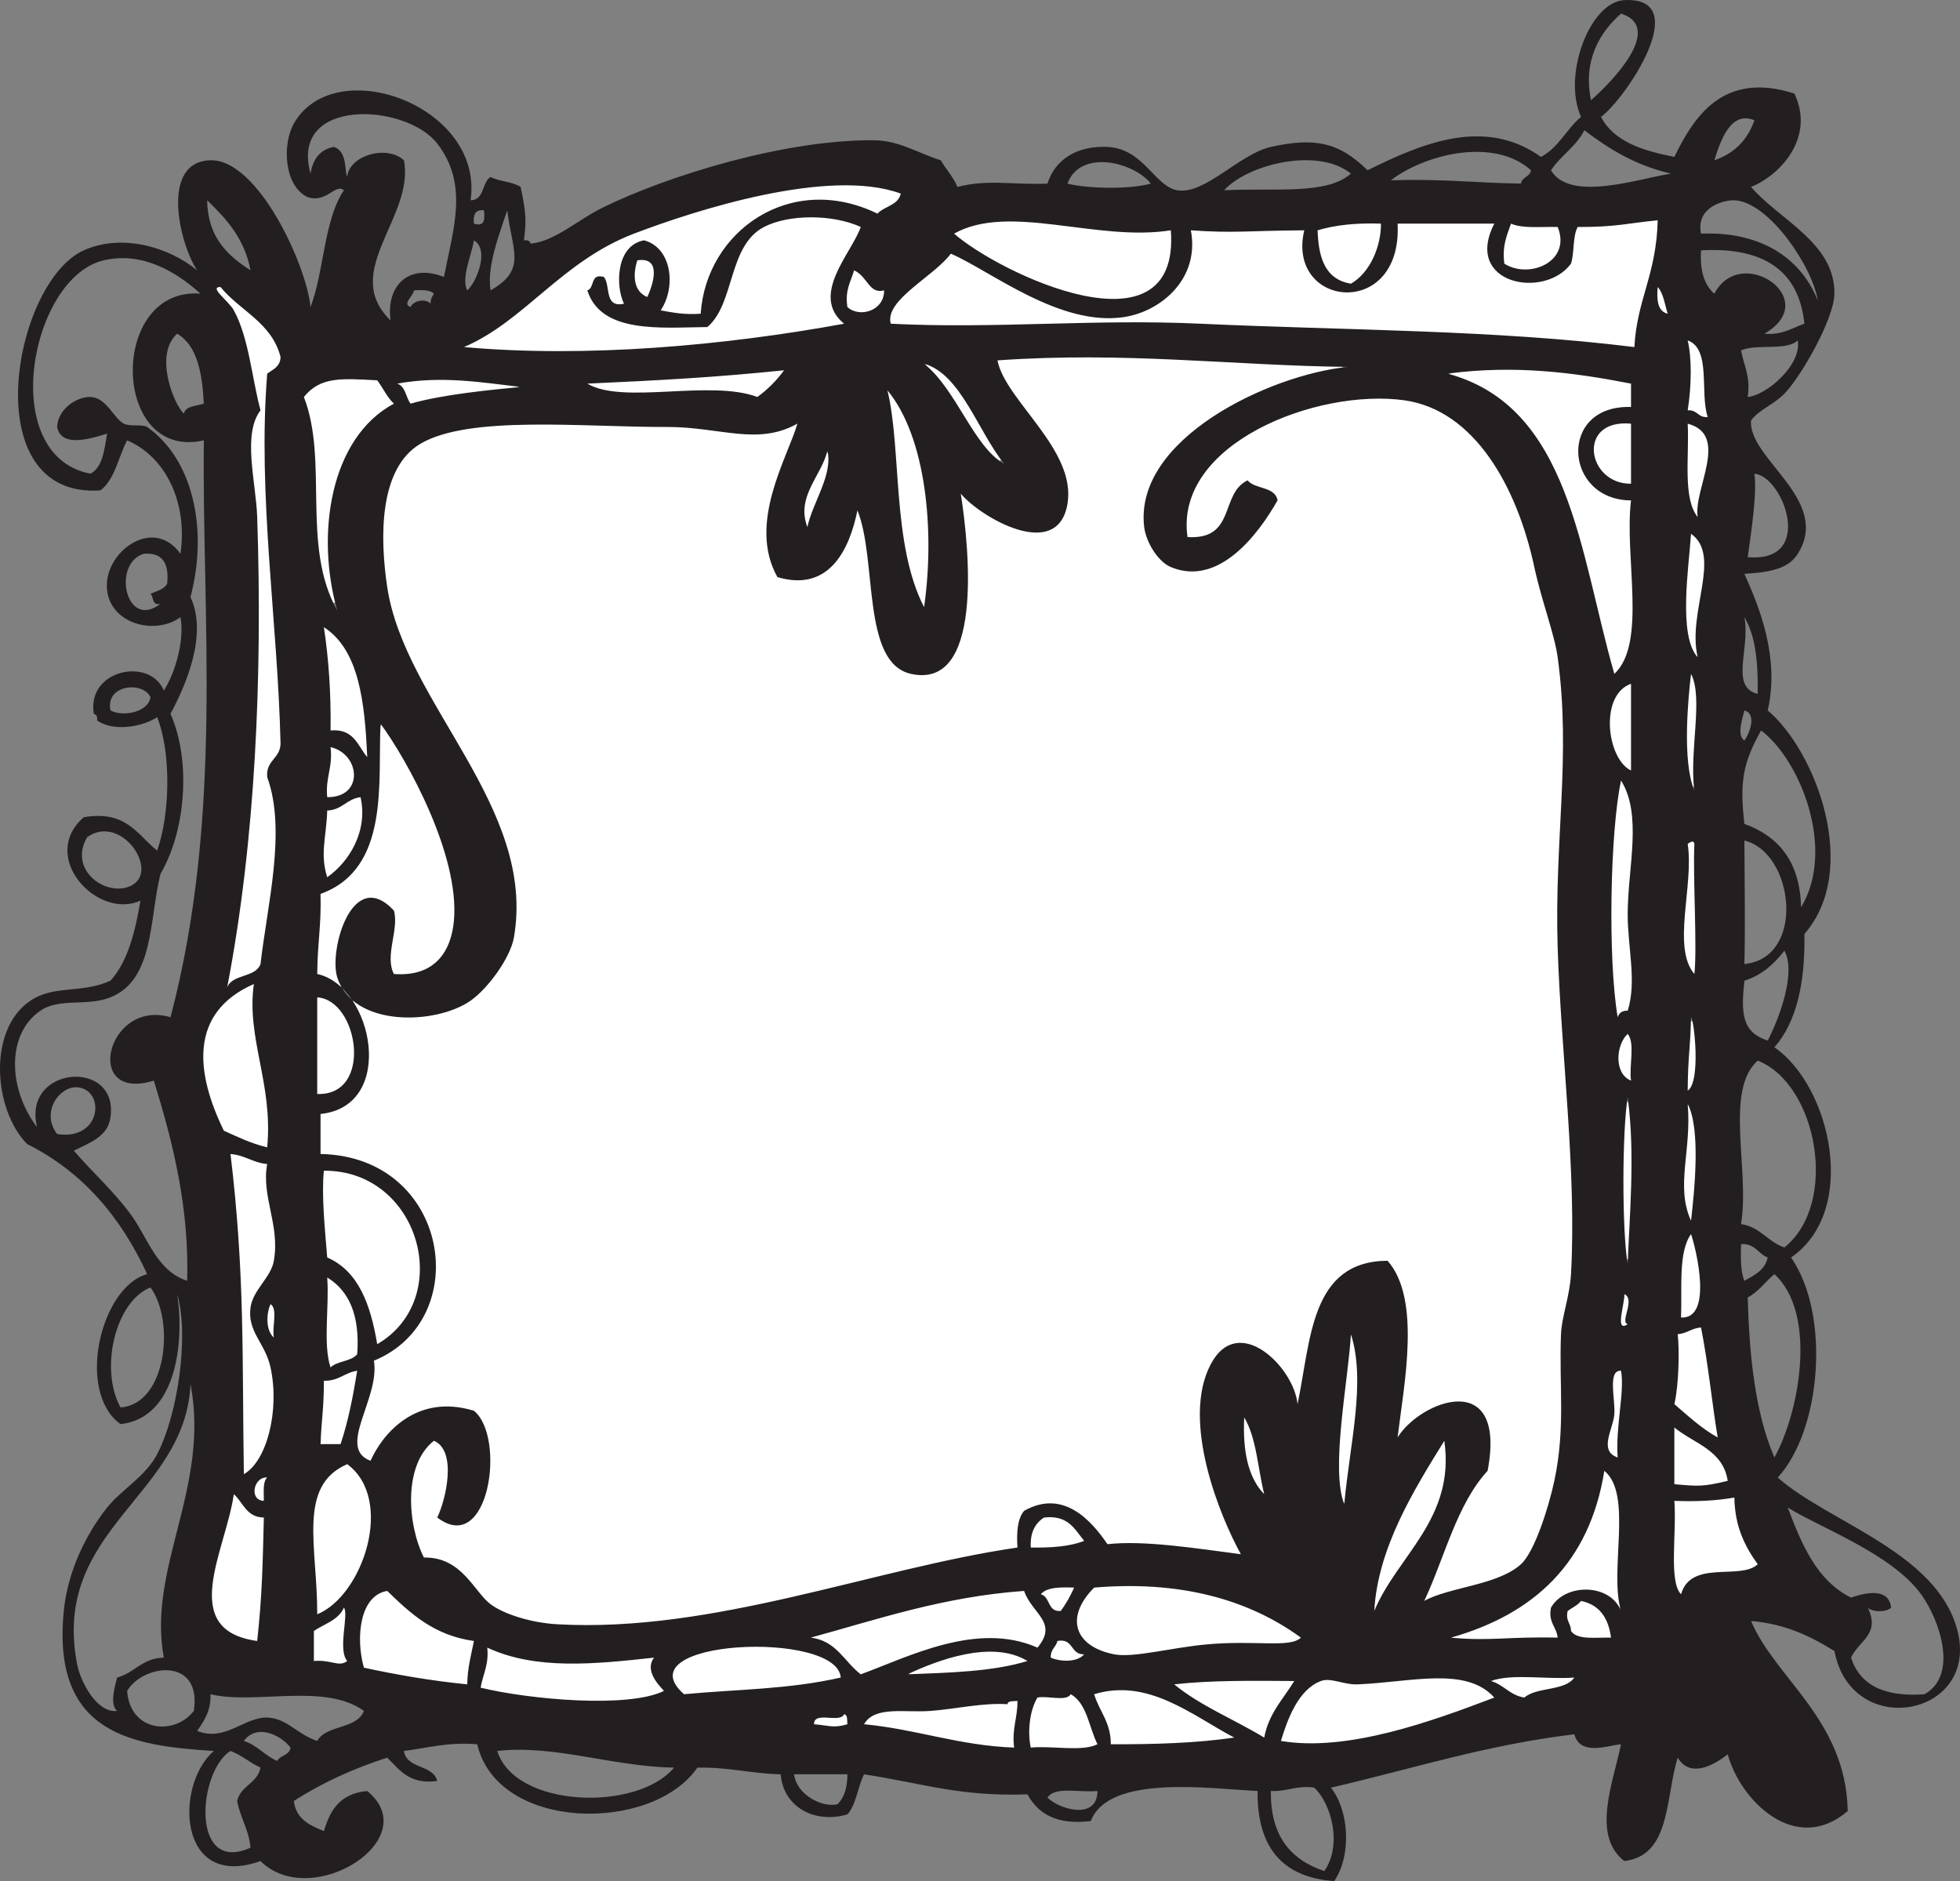 <?xml version="1.0" encoding="UTF-8" standalone="no"?>
<!-- Created with Inkscape (http://www.inkscape.org/) -->

<svg
   xmlns:dc="http://purl.org/dc/elements/1.1/"
   xmlns:cc="http://creativecommons.org/ns#"
   xmlns:rdf="http://www.w3.org/1999/02/22-rdf-syntax-ns#"
   xmlns:svg="http://www.w3.org/2000/svg"
   xmlns="http://www.w3.org/2000/svg"
   xmlns:sodipodi="http://sodipodi.sourceforge.net/DTD/sodipodi-0.dtd"
   xmlns:inkscape="http://www.inkscape.org/namespaces/inkscape"
   width="176.263"
   height="169.146"
   id="svg4690"
   version="1.1"
   inkscape:version="0.48.2 r9819"
   sodipodi:docname="blog.svg">
  <rect width="100%" height="100%" fill="#808080" stroke="none"/>
  <defs
     id="defs4692" />
  <sodipodi:namedview
     id="base"
     pagecolor="#ffffff"
     bordercolor="#666666"
     borderopacity="1.0"
     inkscape:pageopacity="0.0"
     inkscape:pageshadow="2"
     inkscape:zoom="2.8593586"
     inkscape:cx="45.814469"
     inkscape:cy="82.17289"
     inkscape:document-units="px"
     inkscape:current-layer="layer1"
     showgrid="false"
     fit-margin-top="0"
     fit-margin-left="0"
     fit-margin-right="0"
     fit-margin-bottom="0"
     inkscape:window-width="1488"
     inkscape:window-height="978"
     inkscape:window-x="20"
     inkscape:window-y="20"
     inkscape:window-maximized="0" />
  <g
     inkscape:label="Layer 1"
     inkscape:groupmode="layer"
     id="layer1"
     transform="translate(76.703,-307.789)"
     style="display:inline">
    <path
       id="path12895"
       transform="translate(-76.703,307.789)"
       style="fill:#ffffff;fill-opacity:1;fill-rule:nonzero"
       d="m 20.959,134.202 c -0.703,0.415 -0.519,1.46 -0.83,2.134 -0.592,2.817 -1.907,5.68 -1.284,8.604 0.483,1.837 2.453,2.89 4.243,2.971 0.742,-0.262 0.486,-1.308 0.632,-1.943 0.212,-3.163 0.48,-6.354 0.373,-9.514 -0.285,-0.651 -1.311,-0.419 -1.661,-1.097 -0.453,-0.382 -0.76,-1.29 -1.472,-1.155 z m 2.794,-1.781 c -1.232,0.265 -1.776,2.207 -0.541,2.841 0.892,0.508 0.95,-0.745 0.958,-1.338 -0.018,-0.497 0.494,-1.284 -0.233,-1.484 -0.059,-0.031 -0.123,-0.024 -0.185,-0.019 z m 0.263,-15.321 c -0.549,1.017 -0.532,2.42 0.185,3.338 0.946,0.221 0.765,-1.026 0.879,-1.634 0.031,-0.662 0.088,-1.799 -0.763,-1.894 -0.1,0.063 -0.201,0.126 -0.301,0.189 z m -3.485,-13.597 c -0.418,0.688 -0.001,1.571 -0.021,2.333 0.997,8.468 0.719,17.007 1.028,25.511 0.034,0.542 -0.015,1.597 0.821,1.418 1.059,-0.772 1.631,-2.066 2.098,-3.261 0.612,-1.969 0.547,-4.086 0.371,-6.116 -0.216,-1.753 -1.496,-3.148 -1.835,-4.842 -0.284,-1.669 1.097,-2.876 1.748,-4.259 0.691,-1.483 0.324,-3.207 0.136,-4.764 -0.389,-1.551 -0.402,-3.15 -0.481,-4.733 -0.209,-0.808 -1.28,-0.658 -1.87,-0.975 -0.637,-0.116 -1.357,-0.646 -1.994,-0.312 z m 1.971,-15.274 c -1.578,0.575 -2.894,1.829 -3.775,3.242 -1.003,1.883 -1.122,4.125 -0.514,6.151 0.392,1.463 0.849,2.985 1.607,4.295 1.281,0.693 2.674,1.303 4.096,1.641 0.862,-0.092 0.438,-1.239 0.568,-1.836 0.134,-4.375 -1.6,-8.567 -1.294,-12.944 -0.036,-0.334 -0.351,-0.595 -0.688,-0.549 z M 19.41,25.5 c -0.727,0.513 0.183,1.336 0.572,1.808 1.696,1.982 1.864,4.683 2.459,7.112 0.091,0.837 0.527,1.682 0.451,2.517 -1.321,2.438 -0.48,5.297 -0.327,7.894 0.24,5.879 0.216,11.769 0.109,17.651 -0.201,8.657 -1.024,17.309 -2.619,25.812 -6.94e-4,0.903 0.969,0.529 1.376,0.116 0.788,-0.354 1.827,-0.584 2.26,-1.422 0.716,-3.368 1.108,-6.807 1.453,-10.232 0.203,-2.323 -0.017,-4.675 -0.611,-6.917 -0.199,-1.249 1.431,-1.962 1.086,-3.246 -0.173,-8.956 -1.413,-17.866 -1.331,-26.832 -0.015,-1.967 0.026,-3.934 0.168,-5.896 0.699,-0.538 1.47,-1.387 1.024,-2.33 -0.748,-2.202 -2.794,-3.522 -4.382,-5.081 -0.515,-0.334 -0.986,-1.154 -1.688,-0.954 z m 129.44,0.274 c -0.397,0.622 -0.215,1.524 0.112,2.152 0.179,0.59 1.122,0.952 1.306,0.166 -0.045,-0.814 -0.244,-1.709 -0.773,-2.349 -0.244,-0.142 -0.407,-0.093 -0.645,0.031 z m 2.933,4.54 c -0.746,0.439 -0.125,1.396 -0.223,2.067 0.067,1.488 -0.057,2.985 -0.167,4.459 0.139,0.65 0.978,0.424 1.349,0.869 0.439,0.441 1.374,0.209 1.194,-0.514 -0.342,-1.851 -0.071,-3.834 -0.726,-5.611 -0.295,-0.52 -0.681,-1.444 -1.426,-1.271 z m -0.139,7.434 c -0.615,0.571 -0.154,1.567 -0.277,2.322 0.112,1.761 -0.133,3.578 0.304,5.302 0.218,0.511 0.449,1.666 1.192,1.143 0.355,-0.773 0.303,-1.754 0.563,-2.584 0.264,-1.592 1.128,-3.405 0.22,-4.938 -0.428,-0.683 -1.151,-1.313 -2.002,-1.244 z m 0.197,10.12 c -0.475,0.831 -0.276,1.895 -0.433,2.821 -0.112,2.533 -0.471,5.179 0.328,7.635 -0.014,0.763 1.156,1.195 1.184,0.244 -0.003,-2.362 0.441,-4.683 0.686,-7.021 0.126,-1.33 0.046,-2.999 -1.209,-3.76 -0.2,-0.113 -0.369,0.016 -0.556,0.081 z m 0,12.832 c -0.518,0.859 -0.312,1.972 -0.458,2.936 -0.126,2.313 -0.253,4.721 0.417,6.949 0.798,0.656 1.015,-0.674 0.91,-1.259 0.019,-2.524 0.43,-5.062 0.135,-7.578 -0.053,-0.528 -0.233,-1.515 -1.005,-1.047 z m -5.475,0.468 c -1.977,0.987 -2.312,3.571 -1.801,5.514 0.288,1.109 0.797,2.311 1.828,2.91 0.926,0.101 0.679,-1.074 0.744,-1.642 -0.011,-2.138 0.15,-4.303 -0.099,-6.426 -0.088,-0.261 -0.41,-0.432 -0.672,-0.355 z m -0.723,9.003 c -0.699,0.581 -0.44,1.683 -0.665,2.483 -0.609,5.704 -0.658,11.479 -0.15,17.193 0.115,0.615 0.019,1.891 0.958,1.743 0.4,-0.269 0.975,-0.376 1.078,-0.958 0.694,-2.883 -0.119,-5.855 0.019,-8.775 -0.088,-3.38 0.861,-6.82 0,-10.151 -0.252,-0.555 -0.352,-1.794 -1.24,-1.534 z m 6.345,5.158 c -0.858,0.381 -0.457,1.558 -0.58,2.291 -0.009,2.753 -0.654,5.523 -0.224,8.265 0.212,0.675 0.379,1.624 1.043,1.935 0.932,-0.056 0.446,-1.319 0.572,-1.946 -0.007,-3.352 0.096,-6.709 -0.02,-10.058 -0.09,-0.332 -0.453,-0.563 -0.792,-0.487 z M 151.852,91.946 c -0.444,0.696 -0.209,1.637 -0.357,2.426 -0.029,1.191 -0.244,2.402 -0.064,3.586 0.31,0.654 1.084,0.209 1.124,-0.363 0.465,-1.584 0.327,-3.296 0.213,-4.923 0.016,-0.504 -0.349,-1.125 -0.916,-0.726 z m -5.8,0.8 c -1.086,1.098 -1.222,3.112 -0.247,4.324 0.333,0.499 1.309,0.71 1.298,-0.12 -0.061,-1.338 0.3,-2.8 -0.289,-4.057 -0.168,-0.255 -0.507,-0.29 -0.761,-0.147 z m 0.081,6.383 c -0.586,0.553 -0.303,1.489 -0.441,2.214 -0.059,3.758 -0.189,7.533 0.129,11.282 -0.094,0.965 1.29,0.761 1.045,-0.138 0.246,-4.163 0.26,-8.343 0.101,-12.508 -0.028,-0.458 -0.24,-1.06 -0.835,-0.85 z m 5.448,0.298 c -0.437,0.73 -0.104,1.683 -0.255,2.496 -0.035,2.5 -0.775,5.148 0.209,7.55 0.43,0.659 1.193,-0.02 1.074,-0.626 0.268,-2.709 0.413,-5.472 0.054,-8.176 -0.146,-0.481 -0.144,-1.463 -0.865,-1.327 l -0.115,0.044 -0.101,0.039 z m 0.216,11.345 c -0.698,0.709 -0.761,1.838 -0.923,2.78 -0.158,1.658 -0.174,3.35 -0.087,5.001 0.319,0.706 1.322,0.218 1.76,-0.197 1.179,-1.519 0.742,-3.613 0.468,-5.356 -0.236,-0.729 -0.167,-1.687 -0.761,-2.23 -0.157,-0.061 -0.299,-0.058 -0.456,0 z m -5.688,5.383 c -0.753,0.369 -0.554,1.422 -0.728,2.117 -0.163,0.556 0.069,1.55 0.798,1.342 0.762,-0.376 0.358,-1.408 0.661,-2.06 0.088,-0.532 0.063,-1.518 -0.73,-1.399 z m 6.634,2.801 c -0.713,0.291 -1.705,0.32 -2.16,0.966 -0.137,2.064 -0.067,4.213 -0.396,6.232 0.539,1.051 1.661,1.677 2.54,2.428 0.579,0.315 1.222,1.182 1.933,0.734 0.363,-0.737 -0.072,-1.598 -0.078,-2.384 -0.396,-2.575 -0.681,-5.182 -1.278,-7.712 -0.156,-0.155 -0.321,-0.326 -0.56,-0.263 z m -2.33,9.216 c -0.508,0.557 -0.173,1.445 -0.288,2.137 0.072,1.135 -0.161,2.328 0.126,3.424 1.253,0.469 2.679,0.208 3.994,0.107 0.627,-0.1 1.833,-0.165 1.461,-1.087 -0.275,-1.454 -1.409,-2.491 -2.625,-3.216 -0.768,-0.481 -1.478,-1.094 -2.321,-1.437 -0.116,0.025 -0.232,0.049 -0.348,0.073 z m 5.452,6.082 c -1.817,0.303 -3.709,0.107 -5.506,0.406 -0.524,0.567 -0.116,1.53 -0.232,2.26 0.094,1.937 -0.119,3.915 0.243,5.827 0.104,0.564 0.715,1.42 1.221,0.696 0.307,-1.039 1.409,-1.575 2.436,-1.546 1.354,-0.228 2.875,-0.075 4.117,-0.749 0.698,-0.628 -0.236,-1.365 -0.491,-1.978 -0.754,-1.39 -1.243,-2.95 -1.261,-4.536 -0.032,-0.249 -0.3,-0.386 -0.528,-0.379 z m -10.556,-11.372 c -1.035,0.785 -0.516,2.234 -0.638,3.327 0.138,1.228 -0.353,2.367 -0.479,3.563 -0.057,0.756 0.537,1.623 1.269,1.692 0.74,-0.331 0.295,-1.388 0.482,-2.047 0.065,-2.017 0.442,-4.051 0.262,-6.063 -0.039,-0.452 -0.492,-0.798 -0.896,-0.471 z m -1.217,9.158 c -0.543,0.69 -0.442,1.706 -0.776,2.499 -0.913,3.499 -2.912,6.757 -5.866,8.915 -2.061,1.594 -4.524,2.54 -6.931,3.429 -0.747,0.805 0.651,1.05 1.254,0.877 2.742,-0.076 5.569,-0.001 8.261,-0.194 0.854,-0.308 0.128,-1.265 -0.027,-1.824 -0.363,-0.66 0.017,-1.361 0.595,-1.747 1.026,-0.736 2.477,-0.673 3.613,-0.243 0.567,0.23 1.045,1.304 1.658,0.683 0.269,-1.107 0.039,-2.335 0.115,-3.488 -0.075,-2.273 0.167,-4.581 -0.201,-6.832 -0.296,-0.758 -0.52,-1.768 -1.306,-2.148 -0.136,-0.037 -0.26,0.05 -0.39,0.073 z m -2.137,11.588 c -0.593,0.506 -1.782,1.025 -1.399,2.005 0.207,0.859 0.6,1.976 1.673,1.947 0.967,0.013 1.985,0.189 2.917,-0.066 0.362,-0.757 -0.188,-1.643 -0.553,-2.33 -0.544,-0.842 -1.59,-1.755 -2.639,-1.557 z m -5.251,6.762 c -0.899,0.027 -1.867,0.021 -2.693,0.336 -0.539,0.726 0.546,1.104 1.012,1.418 0.818,0.4 1.802,1.337 2.713,0.63 1.209,-0.573 2.746,-0.445 3.802,-1.337 0.407,-0.696 -0.482,-0.981 -1.012,-0.939 -1.271,-0.093 -2.548,-0.119 -3.822,-0.108 z m -24.961,-23.064 c -0.593,0.561 -0.228,1.533 -0.274,2.28 0.196,1.663 0.508,3.52 1.758,4.73 0.783,0.268 0.861,-0.714 0.672,-1.217 -0.404,-1.833 -0.654,-3.754 -1.47,-5.458 -0.133,-0.272 -0.392,-0.403 -0.687,-0.334 z m 9.598,-7.226 c -0.675,0.386 -0.292,1.317 -0.495,1.939 -0.329,4.177 -1.269,8.384 -0.614,12.575 0.018,0.678 1.039,0.743 1.094,0.054 0.631,-4.069 1.232,-8.192 1.047,-12.322 -0.127,-0.725 -0.045,-1.622 -0.583,-2.187 -0.151,-0.036 -0.29,-0.124 -0.448,-0.058 z m 8.149,9.339 c -2.9,4.586 -5.735,9.477 -6.337,14.973 0.16,1.073 1.238,0.275 1.321,-0.425 1.671,-2.932 3.93,-5.547 5.199,-8.694 0.654,-1.819 1.069,-3.87 0.538,-5.757 -0.132,-0.264 -0.501,-0.236 -0.721,-0.097 z m -0.742,21.109 c -3.156,-0.03 -6.353,0.885 -9.459,0.039 -2.219,0.494 -3.444,2.699 -4.111,4.699 -0.187,0.549 -0.799,1.63 0.162,1.748 4.628,0.488 9.241,-0.544 13.604,-2.011 1.824,-0.621 3.661,-1.239 5.451,-1.944 0.7,-0.526 -0.088,-1.253 -0.622,-1.484 -1.478,-1.061 -3.281,-1.08 -5.023,-1.047 z m -17.036,0.22 c -2.023,0.109 -4.1,-0.057 -6.086,0.326 -0.848,0.56 0.366,1.189 0.835,1.517 2.272,1.45 4.659,2.735 7.029,4.006 0.844,0.04 0.715,-1.062 1.035,-1.615 0.56,-1.361 1.6,-2.476 2.224,-3.78 -0.107,-0.894 -1.331,-0.405 -1.961,-0.509 -1.025,0.018 -2.051,0.036 -3.076,0.055 z m -11.391,0.823 c -0.762,0.063 -1.591,0.084 -2.26,0.468 -0.225,0.798 0.526,1.506 0.73,2.268 0.403,0.826 0.601,1.732 0.73,2.625 0.445,0.638 1.441,0.201 2.122,0.327 2.973,-0.06 5.967,-0.135 8.91,-0.572 0.656,-0.092 0.599,-0.987 0.016,-1.157 -3.16,-1.826 -6.413,-4.142 -10.248,-3.959 z m 0.583,-9.374 c -0.915,0.107 -1.924,-0.115 -2.77,0.251 -1.217,1.132 -2.222,2.99 -1.356,4.621 1.039,1.756 3.324,2.338 5.243,2.091 3.283,-0.338 6.518,-1.097 9.838,-0.973 1.643,-0.081 3.348,0.119 4.942,-0.318 0.663,-0.251 0.465,-1.106 -0.097,-1.333 -4.599,-3.149 -10.265,-4.465 -15.8,-4.339 z m -6.716,-6.198 c -1.231,0.19 -1.856,1.606 -1.932,2.728 -0.196,0.93 0.822,0.921 1.457,0.85 1.297,-0.091 2.664,-0.142 3.868,-0.653 0.676,-0.622 -0.33,-1.273 -0.68,-1.758 -0.683,-0.766 -1.668,-1.284 -2.713,-1.167 z m 1.329,6.298 c -0.751,0.088 -1.769,0.085 -2.172,0.842 -0.152,0.599 0.599,0.823 0.711,1.364 0.32,0.753 1.451,1.037 1.905,0.251 0.407,-0.657 0.86,-1.332 0.989,-2.094 -0.255,-0.572 -0.942,-0.313 -1.434,-0.363 z m -0.143,4.815 c -0.789,0.189 -1.333,1.151 -1.209,1.928 0.456,0.895 1.708,0.682 2.535,0.572 0.558,-0.067 1.458,-0.598 0.862,-1.209 -0.843,-0.238 -1.205,-1.37 -2.187,-1.291 z m 0.823,4.907 c -0.996,0.369 -2.151,-0.042 -3.149,0.294 -0.889,1.389 -1.078,3.197 -0.753,4.791 0.438,0.744 1.51,0.29 2.233,0.456 1.359,-0.052 2.829,0.266 4.115,-0.27 0.697,-0.528 0.024,-1.45 -0.108,-2.102 -0.467,-1.134 -0.839,-2.563 -2.032,-3.138 -0.098,-0.034 -0.203,-0.041 -0.305,-0.031 z m -5.185,0.541 c -0.533,0.181 -1.08,0.293 -1.662,0.247 -2.927,0.225 -5.836,0.626 -8.783,0.657 -1.139,0.016 -2.584,0.223 -3.161,1.325 -0.12,0.871 1.023,0.742 1.575,0.841 3.794,0.532 7.524,1.627 11.361,1.864 0.759,0.216 1.5,-0.214 1.307,-1.069 0.024,-1.127 0.237,-2.252 0.215,-3.375 -0.074,-0.388 -0.498,-0.549 -0.854,-0.491 z m -15.185,1.291 c -0.902,0.34 -2.101,-0.097 -2.863,0.599 -0.44,0.652 0.381,1.216 0.997,1.132 0.834,-0.042 1.795,0.174 2.543,-0.247 0.368,-0.455 0.045,-1.621 -0.676,-1.484 z m 13.083,-5.723 c -2.41,0.089 -4.821,0.715 -6.947,1.851 -0.528,0.476 0.163,1.152 0.726,0.962 3.09,-0.153 6.223,-0.28 9.235,-1.024 0.671,-0.049 0.804,-1 0.166,-1.206 -0.977,-0.495 -2.098,-0.605 -3.18,-0.583 z m 2.384,-5.444 c -6.049,0.498 -11.884,2.276 -17.701,3.934 -0.621,0.03 -0.93,0.951 -0.236,1.151 1.622,0.51 2.519,2.159 3.811,3.107 0.754,0.164 1.486,-0.483 2.227,-0.649 3.743,-1.435 7.699,-3.05 11.784,-2.278 0.817,0.045 1.619,0.714 2.403,0.459 0.949,-0.795 1.065,-2.249 0.331,-3.232 -0.54,-0.741 -0.989,-1.553 -1.515,-2.291 -0.314,-0.242 -0.731,-0.225 -1.105,-0.201 z m -23.783,4.95 c -2.288,0.109 -4.756,0.316 -6.696,1.642 -0.978,0.668 -0.86,2.091 -0.046,2.836 0.387,0.7 1.147,0.707 1.844,0.574 4.357,-0.347 8.764,-0.512 13.04,-1.443 0.754,-0.515 0.025,-1.51 -0.491,-1.92 -1.93,-1.368 -4.412,-1.578 -6.708,-1.69 -0.314,-0.003 -0.629,-0.011 -0.943,0.001 z m -24.011,0.402 c -0.119,1.115 -0.298,2.212 -0.63,3.292 -0.115,0.984 1.106,1.004 1.775,1.147 4.6,0.814 9.371,1.234 13.994,0.363 0.562,-0.167 1.718,-0.271 1.352,-1.1 -0.581,-0.681 -1.214,-1.512 -0.916,-2.461 0.02,-0.847 -0.969,-0.653 -1.502,-0.531 -3.088,0.29 -6.239,0.507 -9.339,0.177 -1.448,-0.218 -2.859,-0.638 -4.232,-1.125 -0.233,-0.065 -0.349,0.101 -0.502,0.24 z m -8.953,-5.363 c -1.77,0.464 -2.553,2.479 -2.531,4.154 0.066,1.12 -0.262,2.534 0.63,3.4 1.015,0.536 2.25,0.485 3.352,0.771 1.927,0.283 3.864,0.799 5.821,0.783 0.911,-0.256 0.6,-1.417 0.847,-2.104 0.028,-0.774 0.521,-1.606 0.204,-2.362 -1.02,-0.51 -2.247,-0.578 -3.265,-1.148 -1.817,-0.803 -3.101,-2.353 -4.718,-3.443 -0.104,-0.052 -0.226,-0.059 -0.34,-0.05 z m -3.906,1.673 c -0.686,1.01 -1.958,1.338 -2.782,2.16 0.024,0.995 -0.168,2.055 0.104,3.014 0.944,0.357 2.056,0.497 3.068,0.328 0.723,-0.323 0.253,-1.223 0.371,-1.816 -0.074,-1.197 0.176,-2.445 -0.097,-3.605 -0.224,-0.17 -0.404,-0.192 -0.665,-0.081 z m 0.41,-13.01 c -1.857,0.596 -2.94,2.535 -3.165,4.389 -0.395,3.046 0.211,6.112 0.213,9.165 0.053,0.705 0.916,0.652 1.31,0.259 2.711,-1.773 4.102,-5.077 4.324,-8.223 0.156,-1.992 -0.481,-4.178 -2.102,-5.437 -0.175,-0.102 -0.372,-0.176 -0.58,-0.155 z m 0.819,-8.443 c -0.906,0.24 -1.761,0.7 -2.689,0.858 -0.634,0.516 -0.359,1.505 -0.536,2.225 -0.063,1.347 -0.321,2.738 -0.102,4.064 0.47,0.533 1.358,0.152 2.006,0.268 0.775,-0.258 0.672,-1.311 0.95,-1.967 0.387,-1.643 0.841,-3.288 0.978,-4.973 -0.023,-0.277 -0.328,-0.525 -0.607,-0.475 z m -2.338,-8.238 c -0.828,0.355 -0.443,1.491 -0.544,2.187 0.072,1.953 -0.07,3.936 0.208,5.869 0.213,0.725 1.05,0.471 1.521,0.208 0.777,-0.263 1.901,-0.582 1.821,-1.619 0.042,-2.192 -0.256,-4.683 -2.067,-6.171 -0.258,-0.254 -0.554,-0.554 -0.939,-0.475 z m 5.723,-9.096 c -0.484,0.76 0.641,1.251 1.005,1.812 1.549,1.729 2.509,4.017 2.411,6.364 0.157,2.239 -0.642,4.471 -2.177,6.104 -0.815,0.979 -1.959,1.539 -3.012,2.184 -0.512,0.486 -0.071,1.246 -0.329,1.845 -0.306,1.953 -1.259,3.758 -1.441,5.74 -0.021,0.907 0.618,2.085 1.627,2.044 0.814,-0.445 0.958,-1.534 1.638,-2.141 1.357,-1.611 3.411,-2.817 5.587,-2.566 0.872,0.092 2.096,0.035 2.419,1.066 0.979,2.258 0.816,4.947 -0.108,7.168 -0.374,1.025 -1.602,1.935 -2.662,1.291 -0.676,-0.184 -0.003,-0.886 0.022,-1.355 0.482,-1.788 0.86,-4.008 -0.428,-5.553 -0.536,-0.624 -1.453,-0.254 -1.785,0.386 -1.785,2.39 -1.705,5.649 -0.974,8.408 0.311,0.672 0.309,1.637 0.978,2.032 1.43,0.102 2.752,0.733 3.677,1.841 1.155,1.253 2.198,2.774 3.931,3.259 2.505,1.019 5.238,1.04 7.898,0.972 8.424,0.015 16.605,-2.234 24.754,-4.116 4.363,-1.062 8.746,-1.999 13.16,-2.806 0.768,-0.445 0.296,-1.494 0.553,-2.195 0.075,-0.628 0.3,-1.329 1.012,-1.457 1.473,-0.501 3.184,-0.177 4.274,0.966 0.872,0.633 1.384,1.68 2.23,2.318 3.955,0.013 7.888,0.394 11.793,0.958 0.766,0.041 0.658,-0.856 0.307,-1.283 -1.556,-3.287 -2.915,-6.757 -3.181,-10.409 -0.092,-2.291 -0.059,-4.956 1.704,-6.666 1.051,-1.017 2.694,-0.514 3.655,0.363 1.244,1.006 2.02,2.477 2.517,3.959 0.794,0.755 1.058,-0.664 1.081,-1.26 0.609,-2.838 0.797,-5.882 2.329,-8.417 0.994,-1.711 2.955,-2.579 4.884,-2.616 1.881,2.698 1.595,6.2 1.364,9.316 -0.15,1.895 -0.362,3.785 -0.665,5.653 0.046,0.757 1.007,0.548 1.271,0.039 1.302,-1.388 3.171,-2.515 5.124,-2.284 1.428,0.228 1.873,1.879 1.855,3.122 0.061,1.251 -0.06,2.592 -1.005,3.512 -2.115,2.992 -3.086,6.604 -4.54,9.93 -0.297,0.459 0.016,1.171 0.618,0.981 2.182,-0.657 4.405,-1.169 6.526,-1.986 2.022,-0.728 3.175,-2.696 3.81,-4.637 1.454,-3.681 1.871,-7.656 1.87,-11.588 0.074,-2.264 -0.097,-4.549 0.083,-6.801 1.034,-4.167 0.999,-8.504 0.805,-12.767 2.6e-4,-0.937 -1.149,-0.69 -1.766,-0.716 -34.789,-0.144 -69.578,-0.102 -104.366,-0.146 -0.111,0.043 -0.222,0.085 -0.332,0.128 z m -6.352,-0.607 c -0.458,1.221 -0.215,2.608 -0.213,3.899 0.126,1.459 0.086,2.972 0.397,4.389 0.854,0.637 1.854,1.215 2.475,2.145 1.115,1.586 1.475,3.524 1.947,5.375 0.324,0.757 1.136,0.216 1.526,-0.17 2.283,-1.743 3.415,-4.717 3.053,-7.546 -0.339,-3.83 -3.296,-7.283 -7.099,-8.037 -0.669,-0.136 -1.431,-0.306 -2.086,-0.054 z M 28.394,89.399 c -0.488,0.732 -0.194,1.732 -0.301,2.566 0.012,2.157 -0.062,4.336 0.037,6.479 0.32,0.685 1.281,0.272 1.865,0.124 1.601,-0.673 2.425,-2.553 2.226,-4.223 -0.04,-2.13 -1.233,-4.631 -3.493,-5.073 -0.111,0.043 -0.222,0.085 -0.332,0.128 z m 5.939,-24.208 c -0.793,0.337 -0.462,1.419 -0.576,2.094 -0.158,3.381 0.115,7.071 -1.758,10.043 -0.784,1.317 -2.149,2.102 -3.447,2.814 -0.411,0.735 -0.122,1.722 -0.254,2.556 -0.002,1.659 -0.229,3.344 -0.161,4.983 0.547,0.552 1.422,0.812 2.15,1.135 0.69,0.07 0.747,-0.663 0.437,-1.109 -0.188,-2.056 0.148,-4.31 1.484,-5.947 0.856,-1.139 3.081,-0.283 2.867,1.155 -0.064,1.553 -0.692,3.229 -0.046,4.726 0.592,0.694 1.662,0.345 2.438,0.216 2.017,-0.482 3.436,-2.35 3.671,-4.366 0.575,-4.244 -1.085,-8.39 -2.829,-12.162 -1.008,-2.065 -2.05,-4.157 -3.439,-5.987 -0.143,-0.132 -0.345,-0.181 -0.537,-0.151 z m -2.11,6.074 c -1.045,0.287 -1.863,1.075 -2.925,1.279 -0.586,0.502 -0.282,1.482 -0.468,2.19 -0.075,1.467 -0.385,3.105 0.364,4.437 0.782,0.216 1.292,-0.708 1.816,-1.163 1.499,-1.758 2.426,-4.271 1.765,-6.545 -0.065,-0.17 -0.388,-0.25 -0.552,-0.197 z m -2.597,-4.451 c -0.572,0.501 -0.179,1.41 -0.399,2.082 -0.064,0.942 -0.471,1.944 -0.157,2.868 0.616,0.697 1.678,0.132 2.315,-0.278 1.277,-0.91 1.028,-2.91 -0.081,-3.86 -0.426,-0.459 -1.02,-0.888 -1.677,-0.811 z M 28.95,56.262 c -0.424,0.767 0.043,1.708 0.027,2.546 0.233,2.302 0.313,4.633 0.388,6.932 0.36,0.736 1.533,0.172 1.996,0.893 0.532,0.471 0.773,1.304 1.437,1.577 0.877,0.074 0.569,-1.053 0.572,-1.619 -0.205,-3.265 -0.606,-6.803 -2.751,-9.421 C 30.165,56.798 29.634,55.849 28.95,56.262 z M 145.762,37.711 c -1.497,-0.004 -3.006,1.256 -2.801,2.84 -0.023,1.94 2.044,3.642 3.924,3.266 0.573,-0.541 0.151,-1.54 0.28,-2.273 -0.075,-1.217 0.157,-2.492 -0.128,-3.671 -0.37,-0.284 -0.843,-0.134 -1.275,-0.162 z m -12.233,-4.834 c -0.985,0.073 -2.098,-0.05 -2.987,0.421 -0.526,0.615 0.353,1.058 0.865,1.166 4.083,1.424 6.866,5.112 8.471,8.981 2.053,4.965 2.987,10.292 4.414,15.472 0.27,0.642 0.165,1.593 0.768,1.993 0.743,0.076 1.04,-0.902 1.398,-1.433 1.101,-2.596 0.726,-5.504 0.679,-8.249 -0.115,-2.097 -0.051,-4.214 -0.075,-6.299 -0.338,-0.72 -1.371,-0.286 -1.987,-0.649 -2.064,-0.651 -3.302,-3.141 -2.384,-5.143 0.631,-1.506 2.312,-2.125 3.851,-2.061 0.996,-0.091 0.514,-1.341 0.624,-2.016 0.254,-0.92 -0.681,-1.152 -1.393,-1.172 -3.443,-0.623 -6.921,-1.066 -10.427,-1.011 -0.605,-0.005 -1.211,-0.007 -1.816,-7.73e-4 z M 31.272,33.673 c -1.62,0.024 -3.55,0.481 -4.339,2.036 1.172,3.535 0.911,7.309 1.142,10.981 0.158,2.498 0.24,5.14 1.447,7.388 0.508,0.482 1.106,-0.247 0.842,-0.777 -0.491,-2.755 -0.492,-5.648 -0.081,-8.412 0.64,-3.013 2.036,-6.091 4.699,-7.832 0.634,-0.173 1.094,-1.002 0.433,-1.449 -0.67,-0.626 -0.861,-1.985 -1.985,-1.854 -0.718,-0.041 -1.437,-0.104 -2.157,-0.082 z m 8.594,0.104 c -1.341,0.087 -2.744,-0.045 -4.039,0.315 -0.756,0.516 0.301,1.137 0.368,1.767 0.188,0.637 0.901,1.036 1.519,0.696 2.794,-0.696 5.671,-0.909 8.516,-1.291 0.606,-0.17 0.332,-1.082 -0.274,-1.009 -2.019,-0.237 -4.05,-0.52 -6.09,-0.479 z M 69.877,32.908 c -5.611,0.584 -11.271,0.82 -16.909,1.151 -0.909,0.275 -0.19,1.216 0.491,1.19 2.485,0.772 5.146,0.367 7.705,0.371 2.278,-0.042 4.614,-0.2 6.82,0.456 0.932,-0.137 1.455,-1.124 2.141,-1.681 0.439,-0.325 0.984,-1.168 0.216,-1.453 -0.151,-0.04 -0.308,-0.043 -0.464,-0.035 z m 4.374,7.817 c -0.755,0.506 -0.937,1.539 -1.397,2.286 -0.632,1.115 -0.982,2.372 -0.859,3.661 -0.134,0.667 0.793,1.146 1.14,0.483 0.556,-1.981 1.694,-3.864 1.797,-5.958 -0.027,-0.347 -0.354,-0.54 -0.68,-0.471 z m 9.111,-8.083 c -0.525,0.718 0.51,1.265 0.827,1.82 1.78,2.23 2.946,4.949 5.012,6.944 0.536,0.499 1.291,-0.31 0.831,-0.835 -1.781,-2.519 -2.874,-5.596 -5.371,-7.554 -0.353,-0.283 -0.834,-0.707 -1.298,-0.375 z m -3.636,2.488 c -0.488,0.661 0.069,1.555 0.046,2.315 0.599,4.89 0.513,9.931 1.888,14.701 0.292,0.835 0.601,1.745 0.983,2.494 0.633,0.488 1.057,-0.365 1.009,-0.904 0.432,-5.315 0.389,-10.888 -1.731,-15.869 -0.522,-0.977 -0.888,-2.186 -1.847,-2.813 -0.116,0.026 -0.232,0.052 -0.348,0.077 z M 136.033,19.863 c -0.946,0.199 -0.934,1.431 -1.136,2.186 -0.015,0.74 -0.512,1.91 0.488,2.173 1.763,0.842 4.291,0.365 5.119,-1.549 0.254,-0.734 0.474,-1.789 -0.155,-2.384 -1.057,-0.496 -2.314,-0.217 -3.446,-0.389 -0.29,-0.008 -0.58,-0.049 -0.87,-0.036 z m -13.582,-0.166 c -1.406,0.126 -2.907,0.137 -4.192,0.73 -0.346,1.964 0.311,4.491 2.369,5.27 1.159,0.544 2.147,-0.594 2.728,-1.461 0.818,-1.297 1.355,-2.876 1.24,-4.405 -0.577,-0.458 -1.458,-0.058 -2.145,-0.135 z M 90.368,19.542 c -1.574,0.007 -3.21,0.248 -4.579,1.047 -0.604,0.629 0.312,1.224 0.788,1.549 3.583,2.412 7.592,4.348 11.882,5.05 2.114,0.25 4.621,0.118 6.063,-1.677 1.137,-1.367 1.391,-3.301 1.132,-4.995 -0.478,-0.556 -1.302,0.027 -1.952,-0.086 -4.13,0.162 -8.192,-0.798 -12.307,-0.894 -0.343,-0.004 -0.685,-0.005 -1.028,0.005 z m 58.014,-0.089 c -2.098,0.321 -4.222,0.423 -6.341,0.529 -0.963,0.296 -0.793,1.568 -0.992,2.347 -0.055,0.689 -0.118,1.446 -0.821,1.799 -1.414,0.99 -3.491,1.147 -4.981,0.22 -1.252,-0.812 -1.187,-2.521 -0.618,-3.731 0.499,-0.953 -0.693,-1.088 -1.361,-0.964 -2.523,0.03 -5.068,-0.06 -7.577,0.044 -0.712,0.381 -0.312,1.419 -0.53,2.1 -0.194,2.012 -1.773,4.053 -3.93,4.03 -1.793,0.058 -3.586,-1.362 -3.594,-3.215 -0.137,-0.716 0.287,-1.61 -0.189,-2.19 -1.063,-0.271 -2.254,-0.033 -3.366,-0.107 -2.313,0.037 -4.648,-0.047 -6.947,0.061 -0.704,0.366 -0.296,1.395 -0.448,2.066 0.009,1.898 -1.353,3.531 -2.856,4.529 -1.894,1.333 -4.333,1.315 -6.515,0.931 -4.206,-1.029 -7.787,-3.581 -11.627,-5.479 -0.708,-0.17 -0.888,0.766 -1.434,1.051 -1.475,1.441 -3.387,2.537 -4.432,4.359 -0.314,0.633 -0.338,1.882 0.668,1.708 7.299,0.273 14.604,-0.088 21.905,-0.085 7.272,0.034 14.536,0.466 21.805,0.664 7.533,0.273 15.076,0.589 22.562,1.519 0.901,-0.187 0.654,-1.379 0.846,-2.044 0.564,-3.27 1.87,-6.449 1.895,-9.802 -0.078,-0.571 -0.735,-0.397 -1.126,-0.341 z m -71.685,4.579 c -0.676,0.599 -0.735,1.639 -0.943,2.473 -0.259,0.78 0.142,1.642 0.958,1.832 1.358,0.488 3.166,-0.485 3.153,-2.005 -0.084,-0.775 -1.044,-0.452 -1.383,-1.016 -0.562,-0.416 -0.976,-1.474 -1.785,-1.283 z m -18.961,-1.016 c -0.999,-0.056 -1.064,1.14 -1.059,1.866 -0.015,0.931 0.561,2.096 1.565,2.187 0.751,-0.362 0.74,-1.393 0.92,-2.106 0.167,-0.941 -0.283,-2.1 -1.426,-1.947 z m 17.937,-6.797 c -5.38,0.22 -10.637,1.633 -15.733,3.283 -3.313,1.058 -6.524,2.525 -9.23,4.741 -2.895,2.214 -5.526,4.798 -8.805,6.455 -0.709,0.675 0.37,1.119 0.981,1.03 10.826,0.727 21.74,-0.167 32.393,-2.084 0.658,0.013 1.079,-0.791 0.545,-1.248 -0.967,-0.981 -0.653,-2.521 -0.17,-3.644 0.608,-1.401 1.499,-2.707 2.098,-4.077 0.177,-0.832 -0.966,-0.895 -1.507,-1.11 -2.653,-0.623 -5.654,-0.67 -8.088,0.701 -1.931,1.272 -2.389,3.729 -3.153,5.75 -0.369,1.055 -0.746,2.141 -1.522,2.975 -2.629,-0.106 -5.39,0.256 -7.91,-0.607 -0.976,-0.395 -1.908,-1.134 -2.202,-2.179 0.254,-0.236 0.244,-0.856 0.634,-0.889 0.323,0.875 0.325,2.201 1.464,2.458 0.663,0.237 1.324,-0.531 0.85,-1.113 -0.114,-1.011 -0.199,-2.1 0.039,-3.103 0.275,-0.665 0.846,-1.43 1.619,-1.468 1.769,0.687 2.104,3.066 1.49,4.65 -0.223,0.507 -0.604,1.405 0.191,1.622 1.178,0.21 2.447,0.492 3.617,0.201 0.346,-0.972 0.339,-2.05 0.746,-3.026 1.309,-4.485 6.065,-7.621 10.703,-7.04 1.394,0.094 2.749,0.561 4.034,1.083 0.834,-0.178 1.59,-0.795 2.261,-1.342 0.59,-0.375 0.383,-1.248 -0.294,-1.356 -1.624,-0.488 -3.355,-0.68 -5.05,-0.661 z m 21.059,15.533 c -2.301,0.06 -4.624,0.009 -6.909,0.255 -0.88,0.371 -0.256,1.429 0.039,2.005 1.591,2.868 4.027,5.226 5.328,8.25 0.549,1.501 0.656,3.451 -0.487,4.699 -1.407,0.997 -3.251,0.218 -4.628,-0.413 -1.237,-0.565 -2.26,-1.464 -3.341,-2.245 -0.918,-0.247 -0.658,0.936 -0.574,1.48 0.332,3.368 0.679,6.82 0.135,10.17 -0.321,1.564 -0.807,3.515 -2.485,4.142 -1.428,0.441 -3.183,-0.154 -3.771,-1.604 -1.127,-2.263 -1.077,-4.892 -1.483,-7.358 -0.284,-1.783 -0.333,-3.67 -1.073,-5.33 -0.591,-0.664 -1.044,0.313 -1.022,0.879 -0.461,1.874 -1.408,3.889 -3.226,4.768 -0.964,0.277 -2.073,0.374 -3.018,0.05 -1.399,-2.654 -0.802,-5.826 0.147,-8.52 0.453,-1.547 1.275,-2.983 1.6,-4.56 -0.048,-0.775 -0.964,-0.606 -1.399,-0.259 -2.938,0.949 -6.041,-0.02 -9.041,-0.078 -5.889,-0.27 -11.795,-0.427 -17.686,-0.142 -2.746,0.313 -5.887,0.694 -7.763,2.968 -1.999,2.589 -2.142,6.076 -1.967,9.219 0.171,3.633 1.285,7.142 3.002,10.329 2.732,5.465 6.516,10.478 8.223,16.402 0.677,2.353 0.76,4.875 0.455,7.299 -0.567,2.253 -2.101,4.231 -3.937,5.583 -2.408,1.429 -5.47,1.577 -8.122,0.819 -0.673,-0.103 -1.297,-0.929 -1.982,-0.526 -0.397,0.728 0.412,1.424 0.522,2.156 0.627,2.078 0.772,4.737 -0.877,6.383 -0.706,0.752 -1.731,1.02 -2.692,1.218 -0.607,0.477 -0.198,1.463 -0.342,2.155 0.097,0.692 -0.282,1.589 0.195,2.14 1.102,0.291 2.335,0.203 3.426,0.619 1.059,0.24 1.938,0.984 2.971,1.229 35.433,0.01 70.866,0.021 106.298,0.031 0.883,-0.256 0.324,-1.374 0.406,-2.044 -0.371,-7.199 -1.135,-14.383 -1.155,-21.596 0.025,-7.74 1.019,-15.523 -0.008,-23.235 -0.602,-3.241 -1.716,-6.362 -2.451,-9.57 -1.15,-4.509 -3.207,-9.067 -6.987,-11.967 -1.788,-1.329 -3.986,-2.121 -6.23,-2.021 -2.716,-0.092 -5.462,0.17 -8.029,1.086 -3.838,1.275 -7.757,3.42 -9.675,7.148 -0.664,1.446 -1.132,3.188 -0.62,4.734 0.812,0.487 1.955,0.116 2.757,-0.337 1.297,-0.837 1.477,-2.545 2.284,-3.76 0.181,-0.293 0.499,-0.885 0.908,-0.518 0.595,0.393 1.563,0.365 1.932,1.024 -1.115,2.06 -2.626,4.012 -4.625,5.267 -1.369,0.835 -3.298,1.092 -4.664,0.147 -2.045,-1.491 -2.224,-4.48 -1.187,-6.613 1.746,-3.825 5.531,-6.232 9.234,-7.936 2.327,-1.093 4.826,-1.796 7.33,-2.297 0.868,-0.721 -0.54,-1.13 -1.172,-0.958 -7.522,-0.236 -15.032,-0.834 -22.562,-0.771 z" />
  </g>
  <g
     inkscape:groupmode="layer"
     id="layer2"
     inkscape:label="Layer"
     style="display:inline">
    <path
       transform="translate(76.703,-307.789)"
       d="m -69.768,405.56 c -1.574,-0.113 -3.306,2.237 -1.799,4.2 4.023,0.638 4.37,-4.013 1.799,-4.2 z m 4.499,-17.988 c 3.289,-1 -0.433,-6.775 -3.599,-4.5 -1.641,2.825 1.386,5.175 3.599,4.5 z m -1.499,-15.9 c 1.152,0.625 3.424,0.138 3.599,-1.2 -0.707,-1.462 -4.088,-1.112 -3.599,1.2 z m 3.599,51.887 c -3.144,1.238 -4.61,7.287 -2.699,10.787 4.163,-0.287 4.902,-7.8 2.699,-10.787 z m -0.601,-65.975 c -2.889,0.875 -1.626,6.912 1.5,4.5 -0.807,0.2 -0.58,-0.625 -0.9,-0.9 0.557,-0.251 1.211,-0.388 1.499,-0.9 0.181,-1.787 -0.359,-2.837 -2.1,-2.7 z m -1.499,102.25 c 0.244,3.663 4.23,4.087 5.997,1.8 0.752,-4.862 -4.543,-4.237 -5.997,-1.8 z m -4.499,-2.388 c 0.312,1.6 1.801,4.425 3.599,4.188 -0.717,-0.538 -0.168,-2.337 0,-3 1.585,-0.413 2.241,-1.75 4.198,-1.788 -1.498,-8.087 4.172,-15.287 2.4,-24.599 -0.436,10.112 -12.556,13 -10.197,25.2 z m 9.596,-112.462 c 0.173,-0.725 1.133,-0.662 1.799,-0.9 -0.146,-2.75 -0.578,-5.213 -2.399,-6.287 -2.039,1.812 -0.424,6.162 0.6,7.188 z m 1.5,-10.787 c -2.199,-1.988 -5.232,-3.8 -8.698,-3 -6.596,1.512 -9.656,17.562 -1.199,19.188 1.111,-0.588 1.245,-2.15 1.499,-3.6 -1.364,0.4 -4.122,1.337 -4.498,-0.6 0.077,-1.637 1.784,-2.737 2.999,-2.7 1.466,0.062 2.088,1.925 2.998,2.4 0.546,0.287 1.721,0.037 2.1,0.3 4.128,2.913 5.505,9.175 3.899,15.3 1.594,3.388 -0.478,8.05 -1.799,10.487 1.907,4.312 1.327,10.613 -0.899,14.4 -1.03,4.1 -0.541,9.501 -4.498,11.1 -2.085,0.838 -4.588,0.025 -6.297,1.2 -3.032,2.062 -2.969,6.95 -0.301,10.487 -1.395,-5.55 7.37,-6.225 6.598,-0.9 -0.244,1.675 -1.626,2.188 -3.298,3 1.685,1.95 3.498,3.55 5.098,5.7 1.511,2.025 2.344,5.137 5.098,6 0.185,-6.638 -1.29,-12.462 -2.999,-18 -6.436,2 -4.242,-7.388 1.5,-5.7 4.796,-18.188 2.804,-36.25 2.998,-51.875 -8.354,1.925 -8.583,-13.838 -0.299,-13.188 z m 0.599,-8.4 c 0.049,3.35 1.833,4.963 3.898,6.3 -0.537,-2.862 -2.168,-4.625 -3.898,-6.3 z m 2.099,139.438 c -2.931,1.837 -3.638,11.15 1.799,8.7 -0.149,-1.65 -0.924,-2.675 -1.199,-4.2 0.308,-1.388 1.826,-1.575 2.098,-3 -0.964,-0.438 -1.68,-1.113 -2.699,-1.5 z m 2.999,-20.987 c -1.579,-0.025 -1.853,-1.35 -2.699,-2.1 -0.725,5.087 -5.086,12.212 2.1,13.2 0.454,-4.112 0.494,-6.938 0.6,-11.1 z m 0,-1.5 c 0.004,-0.8 -0.113,-1.713 0.3,-2.1 -1.223,-0.087 -1.663,2.05 -0.3,2.1 z m -0.899,-46.475 c -5.925,2.612 -5.187,8.087 -2.699,13.188 1.234,0.562 2.449,1.15 3.899,1.5 0.543,-5.738 -1.885,-9.775 -1.2,-14.688 z m 1.799,31.788 c -0.188,-0.913 0.385,-2.588 -0.3,-3 -0.409,0.912 -0.414,2.4 0.3,3 z m -0.3,2.687 c -0.491,-2.237 -2.091,-3.175 -1.799,-5.387 0.208,-1.575 1.839,-2.688 2.099,-4.2 0.564,-3.262 -1.145,-5.775 -0.599,-8.7 -1.288,-0.113 -1.994,-0.8 -3.299,-0.9 1.31,10.912 1.036,18.3 1.2,28.788 2.08,-1.175 3.237,-5.762 2.398,-9.6 z m -4.498,-97.15 c -1.094,-0.013 0.729,1.238 1.2,2.1 1.357,2.475 1.62,6.1 2.399,8.988 -1.654,2.175 -0.405,6.45 -0.299,9.6 0.478,14.262 -0.147,29.037 -2.699,42.287 0.476,-1.225 2.559,-0.85 2.998,-2.1 0.588,-5.2 2.356,-12.012 0.601,-16.8 -0.135,-1.538 1.157,-1.638 1.199,-3 -0.252,-11.013 -2.081,-22.312 -1.199,-33.288 0.514,-0.375 1.179,-0.613 1.199,-1.5 -0.796,-3.1 -3.651,-4.138 -5.398,-6.287 z m 2.1,130.738 c 1.218,0.387 1.873,1.325 2.999,1.8 0.271,-0.525 1.103,-0.487 1.199,-1.2 -0.856,-1.113 -3.008,-2.2 -4.198,-0.6 z m 6.297,-9.888 c 0,0.9 0,1.8 0,2.7 1.598,-0.138 2.243,0.587 2.998,0 -0.882,-1.013 0.172,-4.213 -0.299,-4.8 -0.475,1.125 -1.746,1.45 -2.699,2.1 z m 0.301,-56.975 c 0,2.888 0,5.788 0,8.688 5.056,0.188 3.727,-8.45 0,-8.688 z m 0.599,34.475 c -0.001,2.65 -0.225,3.462 -0.3,5.7 0.601,0 1.2,0 1.799,0 0.68,-2.013 1.12,-4.275 1.499,-6.6 -1.139,0.163 -1.663,0.938 -2.998,0.9 z m 0.3,-9.288 c 0.198,2.6 -0.398,5.988 0.299,8.088 0.6,-0.588 1.871,-0.525 2.398,-1.187 0.256,-3.463 -0.714,-5.688 -2.698,-6.901 z m 0.299,-47.688 c 0.226,1.825 -0.479,2.725 -0.299,4.5 3.354,0.025 2.958,-3.9 0.299,-4.5 z m -10.795,85.163 c 0.044,1.55 -0.593,2.413 -1.2,3.3 2.496,1.013 4.254,-1.262 6.297,-1.2 1.791,0.062 2.634,1.475 4.499,2.1 0.819,-1.475 3.567,-1.025 4.198,-2.7 -3.535,-2.562 -9.829,-0.525 -13.794,-1.5 z m 13.494,-80.663 c -1.249,0.15 -1.645,1.15 -2.998,1.2 -0.065,2.325 -0.678,3.875 0,6 1.962,-1.375 3.684,-4.125 2.998,-7.2 z m -3.298,-15.287 c 0.433,2.863 0.649,5.95 0.6,9.287 2.096,-0.188 2.435,1.363 3.298,2.401 -0.222,-4.975 -0.737,-9.65 -3.897,-11.688 z m 2.099,75.263 c -4.534,1.962 -2.665,7.5 -2.698,13.5 4.098,-1.663 7.007,-10.312 2.698,-13.5 z m 4.199,-95.362 c -0.615,-0.575 -0.985,-1.413 -1.5,-2.1 -3.215,-0.163 -5.1,-0.35 -6.597,1.5 2.243,5.763 -0.265,13.387 2.998,19.2 -1.942,-6.838 -0.656,-15.525 5.099,-18.6 z m -6.298,68.975 c -0.222,2.15 0.086,5.212 0.3,7.8 2.852,1.25 3.904,4.288 4.497,7.8 7.016,-4.087 3.819,-15.662 -4.797,-15.6 z m 8.097,-79.163 c 0.005,0.45 -1.114,1.225 -0.3,1.5 0.253,-0.575 1.315,-0.812 1.799,-0.3 -0.013,-0.412 0.142,-0.662 0.301,-0.9 -0.355,-0.35 -1.061,-0.35 -1.8,-0.3 z m 2.099,-13.2 c -2.83,-3.65 -13.325,-4.188 -11.396,2.7 0.211,-1.288 0.84,-2.163 2.1,-2.4 1.218,0.412 0.929,2.062 1.199,2.7 0.138,-1.9 3.522,-2.938 5.099,-1.5 0.99,5.112 -5.746,10.025 -1.2,14.4 -0.431,-3.225 1.732,-5.138 4.799,-3.9 0.839,-4.338 2.246,-8.325 -0.601,-12 z m -4.498,130.15 c -2.482,0.4 -2.858,4.213 -2.099,6.901 2.952,0.637 6.016,1.175 9.295,1.5 0.015,-1.488 0.354,-2.651 0.6,-3.901 -3.607,-0.5 -5.718,-2.487 -7.796,-4.5 z m 7.796,-121.45 c -0.201,1.3 -1.175,3.413 -0.6,4.5 0.766,-0.625 2.062,-3.625 0.6,-4.5 z m 0,-1.5 c 1.001,0.3 0.984,-0.412 0.899,-1.2 -0.789,-0.087 -0.984,0.412 -0.899,1.2 z m -6.897,14.387 c 0.759,0.25 0.765,1.238 1.2,1.8 2.926,-0.838 7.294,-1.25 9.896,-1.5 -3.525,-0.412 -7.11,-1.025 -11.096,-0.3 z m 9.896,-15.588 c -0.677,2.025 -1.876,5.112 -1.498,7.2 3.304,-1.887 1.908,-3.575 1.498,-7.2 z m 11.696,4.5 c -0.448,1.375 -0.318,2.825 0.9,3.3 0.437,-0.963 1.418,-3.65 -0.9,-3.3 z m 2.399,128.638 c -0.601,-0.638 -1.728,-1.875 -0.9,-2.988 -5.403,0.588 -10.629,1.125 -14.994,-0.9 0.158,1.55 -0.396,2.4 -0.6,3.6 4.375,1.062 13.289,1.875 16.493,0.288 z m -14.994,5.4 c 1.585,5.15 12.606,5.475 15.893,1.5 -5.505,-0.087 -10.71,-2.075 -15.893,-1.5 z m 8.097,-122.95 c 3.218,1.913 11,-0.4 15.294,1.2 0.926,-0.675 1.726,-1.475 2.399,-2.4 -6.317,0.65 -11.177,0.9 -17.693,1.2 z m 19.792,12.9 c 0.469,-2.237 2.312,-4.675 1.799,-6.9 -0.464,2.237 -2.866,4.125 -1.799,6.9 z M -15.189,460.135 c 4.802,-0.45 9.399,-0.425 14.094,-1.5 -0.319,-4.3 -19.688,-3.425 -14.094,1.5 z m 9.896,7.2 c 0.224,1.837 2.502,3.012 3.897,2.7 0.613,-0.587 0.895,-1.5 0.9,-2.7 -1.599,0 -3.198,0 -4.797,0 z m 1.799,-4.5 c 1.383,0.112 1.725,0.375 2.998,0 -0.046,-0.35 0.051,-0.85 -0.3,-0.9 -0.353,0.85 -2.734,-0.325 -2.698,0.9 z M 0.103,332.098 c -0.278,1.012 -0.839,1.75 -0.599,3.3 1.096,1.012 3.338,0.325 3.298,-1.5 -1.345,0.375 -1.484,-1.262 -2.699,-1.8 z m 0.601,-3.9 c -2.541,-1.163 -6.488,-1.15 -8.696,0 -3.261,1.688 -2.61,6.9 -5.099,9 -4.128,0.037 -9.546,0.637 -10.795,-3.3 0.697,-0.2 0.226,-1.575 1.499,-1.2 0.613,0.787 -0.008,2.8 1.8,2.4 -0.746,-1.488 -0.79,-5.213 1.799,-5.7 2.484,0.65 2.927,4.162 1.5,6.3 1.096,0.2 2.181,0.412 3.599,0.3 0.485,-7.4 8.053,-12.812 15.893,-9 0.63,-0.675 1.868,-0.738 2.1,-1.8 -6.451,-2.375 -18.49,1.5 -23.99,3.6 -6.519,2.487 -9.844,7.875 -15.293,10.2 11.046,0.988 23.468,-0.138 34.185,-2.1 -3.119,-2.562 0.68,-6.338 1.5,-8.7 z m 2.398,14.688 c 1.292,5.263 0.371,13.838 3.298,19.5 0.985,-6.862 0.178,-15.312 -3.298,-19.5 z m 3.298,-2.388 c 2.904,2.288 4.477,7.513 7.197,8.988 -2.33,-2.862 -3.909,-8.088 -7.197,-8.988 z m 7.497,120.537 c -2.204,-0.15 -4.685,0.438 -6.897,0.6 -2.264,0.188 -5.05,-0.487 -5.998,1.2 4.748,0.45 8.485,1.913 13.495,2.1 -0.216,-1.713 0.319,-2.675 0.3,-4.2 -0.352,0.05 -0.853,-0.05 -0.9,0.3 z m -8.996,-2.688 c 3.853,-0.15 7.751,-0.25 10.796,-1.2 -3.197,-1.938 -8.072,-0.075 -10.796,1.2 z m 10.495,-7.5 c -7.274,0.525 -13.071,2.526 -19.191,4.2 2.313,0.275 3.019,2.175 4.499,3.3 4.306,-1.575 10.461,-4.8 15.893,-2.4 1.91,-2.275 -0.519,-3.062 -1.2,-5.1 z m 1.5,0.3 c 0.876,0.225 0.58,1.612 1.799,1.5 0.463,-0.638 0.863,-1.337 1.2,-2.1 -1.231,-0.038 -2.449,-0.05 -2.999,0.6 z m 1.5,4.2 c -0.13,0.562 -0.647,0.75 -0.601,1.5 0.911,0.401 2.405,0.413 3,-0.3 -1.258,0.05 -0.929,-1.475 -2.399,-1.2 z m -1.2,-11.1 c -0.795,0.5 -1.274,1.325 -1.2,2.7 1.829,0.025 3.509,-0.087 4.799,-0.6 -0.854,-1.05 -1.444,-2.349 -3.599,-2.099 z m 0.3,25.188 c 1.069,1.062 4.484,2.062 4.497,-0.6 -1.53,0.175 -3.856,-0.45 -4.497,0.6 z m 2.099,-9.3 c -0.415,0.688 -2.087,0.113 -2.999,0.3 -0.719,1.175 -0.904,3.138 -0.6,4.5 1.903,-0.188 4.594,0.4 5.997,-0.3 -0.766,-1.525 -0.935,-3.663 -2.399,-4.5 z m -0.3,-135.837 c 1.834,0.475 5.671,0.525 7.496,0 -1.536,-1.938 -6.34,-3.138 -7.496,0 z m 9.296,4.2 c -6.674,1.062 -14.53,-2.487 -19.492,0.3 4.087,3.587 20.357,11.35 19.492,-0.3 z M 21.695,460.135 c 0.46,1.55 1.499,2.5 1.5,4.5 3.906,0.013 7.689,-0.1 11.095,-0.6 -3.831,-2.025 -7.747,-5.375 -12.595,-3.9 z m 13.494,-24.887 c -0.149,3.05 0.367,5.438 1.8,6.9 -0.579,-2.312 -0.701,-5.1 -1.8,-6.9 z m -6.296,24 c 2.354,1.938 5.423,3.162 8.096,4.787 0.404,-2.188 1.719,-3.474 2.699,-5.087 -3.72,-0.025 -7.47,-0.075 -10.795,0.3 z m -7.197,-8.7 c -2.64,2.638 -1.819,5.288 1.8,6 1.762,0.337 5.144,-0.613 8.396,-0.9 4.375,-0.388 7.407,0.35 8.396,-0.6 -4.736,-3.462 -10.926,-5.15 -18.592,-4.5 z m 19.791,17.987 c -1.626,-0.225 -2.429,0.375 -3.897,0.3 -0.069,4.062 1.805,6.2 4.798,7.2 1.611,-2.25 0.7,-5.987 -0.9,-7.5 z m -8.096,-143.637 c 4.516,-0.237 9.21,0.45 11.395,-1.5 -3.046,-2.45 -9.406,-0.762 -11.395,1.5 z m 11.395,102.862 c -0.253,4.3 -1.851,12.113 -0.599,15.288 0.494,-5.425 1.964,-11 0.599,-15.288 z m -2.998,-99.262 c 0.083,2.112 0.476,4.388 2.998,4.8 1.781,-1.025 2.721,-3.45 2.699,-5.4 -2.167,-0.075 -4.085,0.113 -5.696,0.6 z m 5.098,124.15 c 2.044,-4.95 7.308,-8.288 6.298,-15.3 -2.672,4.325 -5.991,9.6 -6.298,15.3 z m -1.499,6.6 c -1.258,0.05 -2.417,-0.638 -3.299,-0.3 -2.045,0.763 -3.006,3.45 -3.599,5.388 5.984,1.012 13.599,-1.775 19.191,-3.9 -2.534,-2.825 -7.46,-1.387 -12.294,-1.187 z m 2.998,-135.25 c 4.799,-0.138 7.291,0.225 11.695,0.3 0.089,-0.613 0.812,-0.588 0.9,-1.2 -3.373,-3.025 -9.617,-1.4 -12.595,0.9 z m 14.994,4.2 c -1.465,-0.037 -3.16,0.163 -4.197,-0.3 -0.362,1.038 -0.812,1.988 -0.6,3.6 2.25,1.425 6.062,-0.188 4.798,-3.3 z m -5.997,130.75 c 1.157,0.337 1.706,1.288 3,1.487 1.116,-0.975 3.634,-0.562 4.497,-1.8 -2.402,0.2 -5.595,-0.388 -7.497,0.312 z M -16.689,346.185 c -7.713,0.013 -17.795,-1.075 -22.191,1.5 -3.744,2.2 -3.675,8.4 -2.999,12.9 1.57,10.438 13.42,19.75 11.395,31.487 -0.322,1.863 -2.336,4.6 -3.898,5.7 -3.133,2.188 -10.571,2.413 -11.995,-2.1 -0.769,-2.45 1.371,-10.025 5.099,-6 0.484,1.7 -0.859,4.075 0,5.7 3.657,0.275 5.143,-1.988 5.396,-4.8 0.531,-5.875 -4.178,-14.413 -6.597,-17.7 -0.266,5.175 0.879,13.037 -5.398,15.3 0.069,3.013 -0.259,4.075 -0.299,7.2 5.038,1.099 7.157,11.887 0.299,12.587 0,1.2 0,2.4 0,3.6 11.582,0.213 13.882,14.863 4.798,18.588 0.58,3.362 -3.394,7.85 -0.3,9 1.064,-2.413 4.104,-6.087 9.295,-4.5 2.908,2.35 1.366,13.15 -3.298,9.6 0.758,-1.538 1.824,-6 -0.299,-6.901 -2.793,2.188 -2.374,7.588 -0.9,10.5 3.417,-0.075 4.521,3.1 5.998,4.2 1.247,0.925 3.717,1.675 5.997,1.8 14.052,0.788 28.403,-5.012 41.383,-6.9 -0.091,-1.387 0.003,-2.6 0.599,-3.3 3.579,-2.025 6.111,0.975 7.496,3 3.261,-0.375 7.971,0.375 11.996,0.9 -1.879,-3.388 -5.415,-12 -2.699,-17.1 2.484,-4.663 7.475,0.288 7.796,3.6 1.216,-5.775 1.144,-12.85 8.098,-12.888 3.024,3.438 1.49,11.013 0.899,15.888 2.027,-3.3 9.863,-6.325 8.096,3 -2.78,3.025 -3.846,7.75 -5.697,11.7 2.223,-1.25 6.609,-1.401 8.696,-3.3 1.199,-1.087 2.458,-4.975 3,-7.5 1.021,-4.762 0.416,-8.625 0.599,-13.188 0.061,-1.55 0.786,-3.4 0.9,-5.4 0.519,-9.163 -0.902,-19.95 -1.2,-29.388 -0.305,-9.712 1.224,-17.2 0,-26.087 -0.286,-2.087 -1.446,-5.062 -2.099,-8.1 -1.539,-7.188 -5.36,-14.113 -11.695,-15 -7.881,-1.087 -20.699,3.913 -19.492,12.3 4.389,0.263 2.884,-3.888 5.399,-5.1 0.676,0.825 2.47,0.525 2.699,1.8 -1.741,3.075 -5.299,7.787 -9.596,6 -1.185,-0.5 -2.24,-2.275 -2.399,-3.6 -0.955,-7.938 11.304,-13.7 18.293,-14.4 -10.379,-0.125 -20.004,-1.4 -31.487,-0.588 0.698,3.612 7.101,8.012 6.298,12.887 -0.874,5.287 -7.838,1.212 -9.597,-0.9 0.826,5.312 1.968,17.65 -4.497,16.2 -4.451,-1.012 -2.999,-10.262 -4.798,-14.7 -0.718,3.525 -2.542,7.387 -7.197,6 -2.72,-4.85 0.927,-10.762 1.799,-13.8 -3.568,2.013 -6.945,0.3 -11.694,0.3 z m 82.166,105.563 c -0.295,0.4 -0.801,0.6 -1.2,0.9 -0.216,0.912 0.306,1.087 0.3,1.8 0.556,0.837 2.229,0.562 3.599,0.6 -0.233,-1.775 -1.04,-2.962 -2.699,-3.3 z m 2.098,-11.7 c -1.326,8.275 -6.312,12.875 -13.794,15 3.429,0.337 5.304,-0.112 9.596,0 -0.1,-1 -0.869,-1.337 -0.599,-2.7 1.285,-2.237 5.34,-2.175 6.298,0.3 -1.095,-3.6 1.091,-10.488 -1.501,-12.6 z m 1.501,-9 c -1.235,-0.075 -0.505,2.562 -0.601,3.9 -0.094,1.337 -1.46,3.3 0.3,3.9 -0.207,-2.75 0.644,-5.9 0.301,-7.8 z m 0.599,-4.188 c -0.729,-0.175 0.724,-2.237 -0.3,-2.7 0.061,0.8 -0.902,3.526 0.3,2.7 z m 0,-20.4 c -0.501,3.012 -0.52,11.975 0,15 0.129,-3.9 0.703,-9.863 0,-15 z m 0.3,-1.5 c -0.194,-1.3 0.391,-3.388 -0.3,-4.2 -1.065,0.975 -1.258,3.575 0.3,4.2 z m -1.2,-5.7 c 0.124,-0.375 0.388,-0.612 0.9,-0.587 0.835,-2.625 -0.006,-5.688 0,-8.7 0.009,-4.188 1.337,-8.912 -0.599,-12 -0.981,4.6 -1.198,15.988 -0.301,21.288 z m 1.2,-22.188 c 0,-2.6 0,-5.2 0,-7.8 -2.882,1.025 -2.169,6.775 0,7.8 z m 0,-25.787 c 0,-1.8 0,-3.6 0,-5.4 -4.93,-0.45 -3.97,5.45 0,5.4 z m 0,-9 c -5.134,-1 -10.438,-1.7 -16.494,-0.9 11.033,2.962 11.863,16.137 14.994,27 2.959,-2.75 0.88,-10.525 1.5,-15.6 -6.064,-0.025 -6.595,-8.613 0,-8.4 0,-0.7 0,-1.4 0,-2.1 z m -0.899,-33.275 c -1.936,1.712 -3.433,4.237 -2.7,7.787 1.605,-1.387 6.725,-6.487 2.7,-7.787 z m -3.899,19.188 c -0.458,0.838 -0.286,2.312 -0.6,3.3 -2.39,3.237 -9.703,1.85 -6.897,-3.6 -2.899,0 -5.798,0 -8.696,0 0.448,8.688 -10.033,7.6 -8.396,0.6 -5.306,0.037 -6.236,0.275 -10.196,0 0.82,4.35 -2.672,7.287 -5.996,7.8 -5.795,0.887 -11.995,-4.15 -15.594,-5.7 -1.485,2.038 -5.991,4.175 -5.398,6.3 9.482,0.475 18.268,-0.45 27.888,0 13.001,0.6 26.445,0.537 38.984,2.1 0.242,-4.338 1.974,-6.463 2.099,-11.4 -2.549,0.237 -3.769,0.625 -7.196,0.6 z m 7.196,5.4 c -0.106,1.2 0.005,2.188 0.9,2.4 -0.264,-0.838 -0.375,-1.825 -0.9,-2.4 z m -6.598,-14.1 c -0.731,1.475 -2.123,2.275 -2.998,3.6 1.698,2.888 7.844,0.762 10.795,0.3 -3.175,-0.725 -5.584,-2.212 -7.798,-3.9 z m 9.297,87.563 c 0.371,4.2 -1.123,7.375 0.3,10.5 0.311,-2.713 0.882,-8.275 -0.3,-10.5 z m 0.3,-7.8 c -0.065,2.9 -0.28,3.462 -0.3,6.6 1.188,-0.763 0.593,-6.325 0.3,-6.6 z m 0.299,-15.587 c -0.064,-0.362 -0.333,-0.188 -0.599,0 0.576,3.737 -1.446,9.275 0.599,11.7 0.265,-2.263 -0.138,-8.713 0,-11.7 z m -0.299,-15.288 c -0.247,2.075 -0.821,7.85 0.299,10.487 -0.477,-3.499 0.829,-8.325 -0.299,-10.487 z m 0,50.375 c -1.166,1.638 -0.792,4.8 -0.9,7.5 2.895,0.15 1.364,-6.138 0.9,-7.5 z m 0,-62.975 c -0.184,2.888 -1.186,9.175 0.599,11.1 -0.971,-4.012 2.204,-9.125 -0.599,-11.1 z m -0.3,-17.387 c 0.367,1.562 0.362,3.987 0,6.287 0.877,-0.075 0.921,0.688 1.799,0.6 -0.726,-2.175 0.335,-6.125 -1.799,-6.888 z m 0,7.487 c 0.156,2.95 -0.471,6.675 0.899,8.4 -0.411,-2.513 2.921,-7.388 -0.899,-8.4 z m 1.199,81.275 c -0.849,0.05 -1.25,0.538 -2.099,0.6 0.165,1.375 0.109,4.55 -0.3,6.288 1.238,1.062 2.421,2.175 3.899,3 -0.435,-2.513 -0.86,-6.688 -1.5,-9.888 z m -2.399,8.988 c 0,1.7 0,3.4 0,5.1 2.163,0.188 2.558,0.238 4.798,-0.3 -0.414,-2.788 -3.042,-3.35 -4.798,-4.8 z m 6.298,-64.475 c -0.124,0.6 -0.744,2.225 0,2.7 0.41,-0.512 1.177,-2.387 0,-2.7 z m -2.7,-49.475 c 1.788,-0.613 2.986,-1.812 3.599,-3.6 -2.156,-0.887 -3.059,1.887 -3.599,3.6 z m 1.8,120.25 c -1.614,0.288 -3.426,0.375 -5.397,0.3 0.22,2.925 -0.526,7.224 0.6,8.4 0.889,-3.15 5.356,-1.238 6.896,-2.7 -1.124,-1.575 -2.059,-3.337 -2.099,-6 z m 0.9,-79.163 c 0.552,2.812 -1.34,6.276 1.199,6.901 0.04,-2.75 -0.181,-5.225 -1.199,-6.901 z m -0.301,56.375 c -0.029,1.225 -0.058,2.45 0.301,3.3 0.895,-0.513 1.857,-0.95 2.098,-2.1 -0.874,-0.325 -1.127,-1.275 -2.399,-1.2 z m 0.301,-36.287 c 0.015,3.25 0.086,7.95 0,11.1 5.553,-0.537 4.476,-10.037 0,-11.1 z m 3.599,9.9 c -0.922,1.175 -1.994,2.2 -3.599,2.7 -0.309,2.975 -0.228,4.613 2.098,5.388 0.98,-1.888 2.6,-6.087 1.501,-8.087 z m -2.7,-42.888 c 0.254,1.762 -0.295,5.3 -0.6,7.5 6.134,0.55 3.188,-7.312 0.6,-7.5 z m 1.8,71.975 c -0.816,0.675 -1.416,1.575 -2.4,2.1 0.145,5.05 0.619,10.237 2.4,14.387 2.255,-4.062 3.882,-12.938 0,-16.487 z m -3,-83.062 c 0.241,1.35 0.879,2.312 0.6,4.188 1.69,-0.15 4.88,-2.888 4.5,-5.088 -1.02,0.975 -3.725,0.275 -5.1,0.9 z m -3.598,-9 c -0.109,1.812 0.284,3.112 1.199,3.9 2.37,-4.562 9.83,0.512 4.499,3.6 1.641,0.138 2.474,-0.525 3.599,-0.9 -0.497,-4.8 -3.681,-6.912 -9.296,-6.6 z m 5.399,43.175 c -1.575,2.85 -1.95,4.45 -1.5,8.4 3.083,1.113 5.003,3.4 5.098,7.5 3.176,-5.287 -0.156,-13.35 -3.598,-15.9 z m -0.301,29.688 c -3.018,2.675 -0.691,9.85 -1.5,14.7 1.742,0.25 2.391,1.6 3.9,2.1 4.945,-3.988 2.942,-14.712 -2.4,-16.8 z m -2.099,-77.362 c -0.916,-0.037 -3.49,0.588 -2.999,3 5.069,-0.212 8.866,1.938 10.496,6 -0.44,-2.938 -4.354,-8.863 -7.497,-9 z m 16.793,125.35 c -2.62,-3.638 -9.251,-6.075 -11.994,-7.8 1.265,3.337 2.615,6.575 5.696,8.1 0.416,-0.137 3.373,-1.262 3.599,0.9 -0.4,0.425 -1.699,0.425 -2.099,0 1.186,2.425 -0.874,3.013 -1.5,4.5 0.795,2.5 3.047,3.55 6.599,3.288 3.061,-1.7 1.394,-6.637 -0.301,-8.987 z M -60.771,424.16 c 0.676,4.35 -0.086,11.163 -5.097,11.688 -4.05,-2.938 -1.755,-12.375 2.398,-13.487 -2.367,-5.138 -5.798,-9.2 -10.796,-11.7 -3.022,-3.075 -3.575,-10.3 0.3,-12.887 2.152,-1.45 4.597,-0.613 7.197,-1.8 1.57,-1.737 2.22,-4.387 2.699,-7.2 -3.866,1.762 -9.188,-3.938 -5.099,-7.5 3.85,-0.65 4.807,1.587 6.598,3 1.157,-3.25 1.285,-8.775 0,-12 -1.256,0.862 -3.927,1.35 -5.398,0.3 0.049,-0.35 -0.066,-0.525 -0.299,-0.6 -0.652,-3.974 5.05,-5.137 6.296,-2.087 1.035,-1.575 1.881,-4.575 1.5,-6.6 -2.213,1.625 -6.214,0.675 -6.598,-2.4 -0.417,-3.362 4.11,-6.787 6.598,-3.3 0.668,-4.625 -1.349,-8.738 -4.798,-10.2 -0.797,1.5 -1.095,3.513 -2.399,4.5 -11.339,0.775 -7.873,-18.725 -1.5,-21.587 3.354,-1.512 7.566,-0.362 10.197,1.8 -1.57,-2.325 -3.381,-9.787 1.2,-9.9 4.271,-0.1 8.633,9.425 8.995,13.2 1.242,-3.263 1.191,-7.812 2.999,-10.5 -0.769,-0.65 -1.575,1.212 -3.298,0.6 -2.109,-1.062 -2.244,-4.763 -1.2,-6.6 3.662,-6.463 17.127,-1.6 15.893,6.9 1.276,-0.025 0.993,-1.613 1.8,-2.1 0.777,0.425 1.983,0.412 2.699,0.9 0.461,2.175 0.549,2.95 0.299,4.8 0.349,-0.05 0.534,0.062 0.601,0.3 2.224,-0.225 4.221,-2.15 6.596,-3.3 5.954,-2.888 16.308,-6.062 24.29,-6 2.283,0.025 3.975,1.175 5.998,1.8 0.477,0.825 1.12,1.475 1.499,2.4 2.75,-0.713 4.903,-0.175 8.097,-0.3 0.671,-2.15 2.627,-3.425 5.396,-3.3 3.269,0.15 4.244,3.575 6.297,3.9 2.486,0.4 5.606,-3.288 8.398,-3.9 3.775,-0.825 6.021,-0.537 8.696,2.1 4.866,-2.413 10.527,-4.825 15.594,-1.2 1.574,-0.825 2.292,-2.5 3.599,-3.6 -1.686,-3.737 0.786,-10.338 3.897,-10.5 6.321,-0.325 0.098,8.9 -2.099,10.5 1.164,2.237 3.766,3.038 6.598,3.6 1.759,-3.6 4.362,-7.75 10.795,-5.7 1.841,3.85 -1.117,7.263 -3.897,8.4 2.539,2.962 7.555,5.025 7.496,9.6 -0.029,2.263 -3.002,7.463 -4.497,8.988 -0.988,1.012 -2.27,1.425 -2.999,2.4 -0.311,3.438 7.265,7.15 4.199,12 -0.757,1.2 -2.098,1.65 -4.799,1.8 1.438,3.175 3.165,7.612 2.098,12.287 4.314,3.625 8.363,14.288 3.3,20.1 0.072,4.362 -0.689,7.9 -2.699,10.188 5.08,3.487 7.614,14.7 1.499,18.9 3.585,5.175 2.694,15.575 -1.199,19.788 4.338,3.85 13.541,6.487 15.893,12.9 3.099,8.438 -9.21,11.062 -10.795,2.7 -2.107,-1.3 -4.366,-2.437 -7.496,-2.7 2.19,5.2 8.521,8.862 8.695,17.087 -4.706,4.038 -9.68,-0.962 -10.795,-5.1 -1.331,1.062 -3.42,2.125 -4.497,0.3 -1.119,3.587 -0.6,8.8 -4.799,9.3 -2.982,-2.288 -1,-7.1 -0.299,-10.5 -1.104,0.075 -3.661,1.112 -4.199,-0.9 -7.95,0.95 -14.664,3.137 -21.891,4.8 1.629,2.05 1.885,6.063 0.3,8.4 -4.675,-0.325 -6.952,-3.05 -6.897,-8.1 -4.215,-0.2 -13.377,-1.538 -14.994,2.7 -3.07,0.375 -4.741,-0.65 -5.696,-2.4 -6.119,0.212 -9.263,-0.962 -14.695,-1.8 -0.58,1.125 -0.693,2.712 -1.499,3.6 -3.001,0.888 -5.791,-0.725 -5.997,-3.6 -2.627,-0.062 -4.732,-0.663 -7.497,-0.6 -4.052,5.887 -17.959,5.762 -19.793,-2.1 -2.629,-0.225 -4.469,0.337 -6.597,0.6 0.249,1.65 2.611,1.188 2.998,2.7 -2.528,0.338 -3.38,-1.012 -4.498,-2.1 -3.096,1 -5.914,2.287 -8.396,3.9 0.186,1.612 1.41,2.188 2.699,2.7 0.501,-1.638 1.274,-3.363 3.897,-3.6 5.28,4.312 -5.016,10.825 -9.596,6.3 -7.469,2.663 -7.743,-6.85 -4.198,-9.9 -7.315,-0.462 -14.591,-1.488 -13.494,-12.587 0.35,-3.562 1.996,-6.913 3.897,-9.3 1.296,-1.625 3.451,-2.787 4.499,-4.8 1.88,-3.6 2.888,-10.725 1.799,-14.388"
       style="fill:#231f20;fill-opacity:1;fill-rule:evenodd;stroke:none;display:inline"
       id="path3026"
       inkscape:connector-curvature="0" />
  </g>
</svg>
